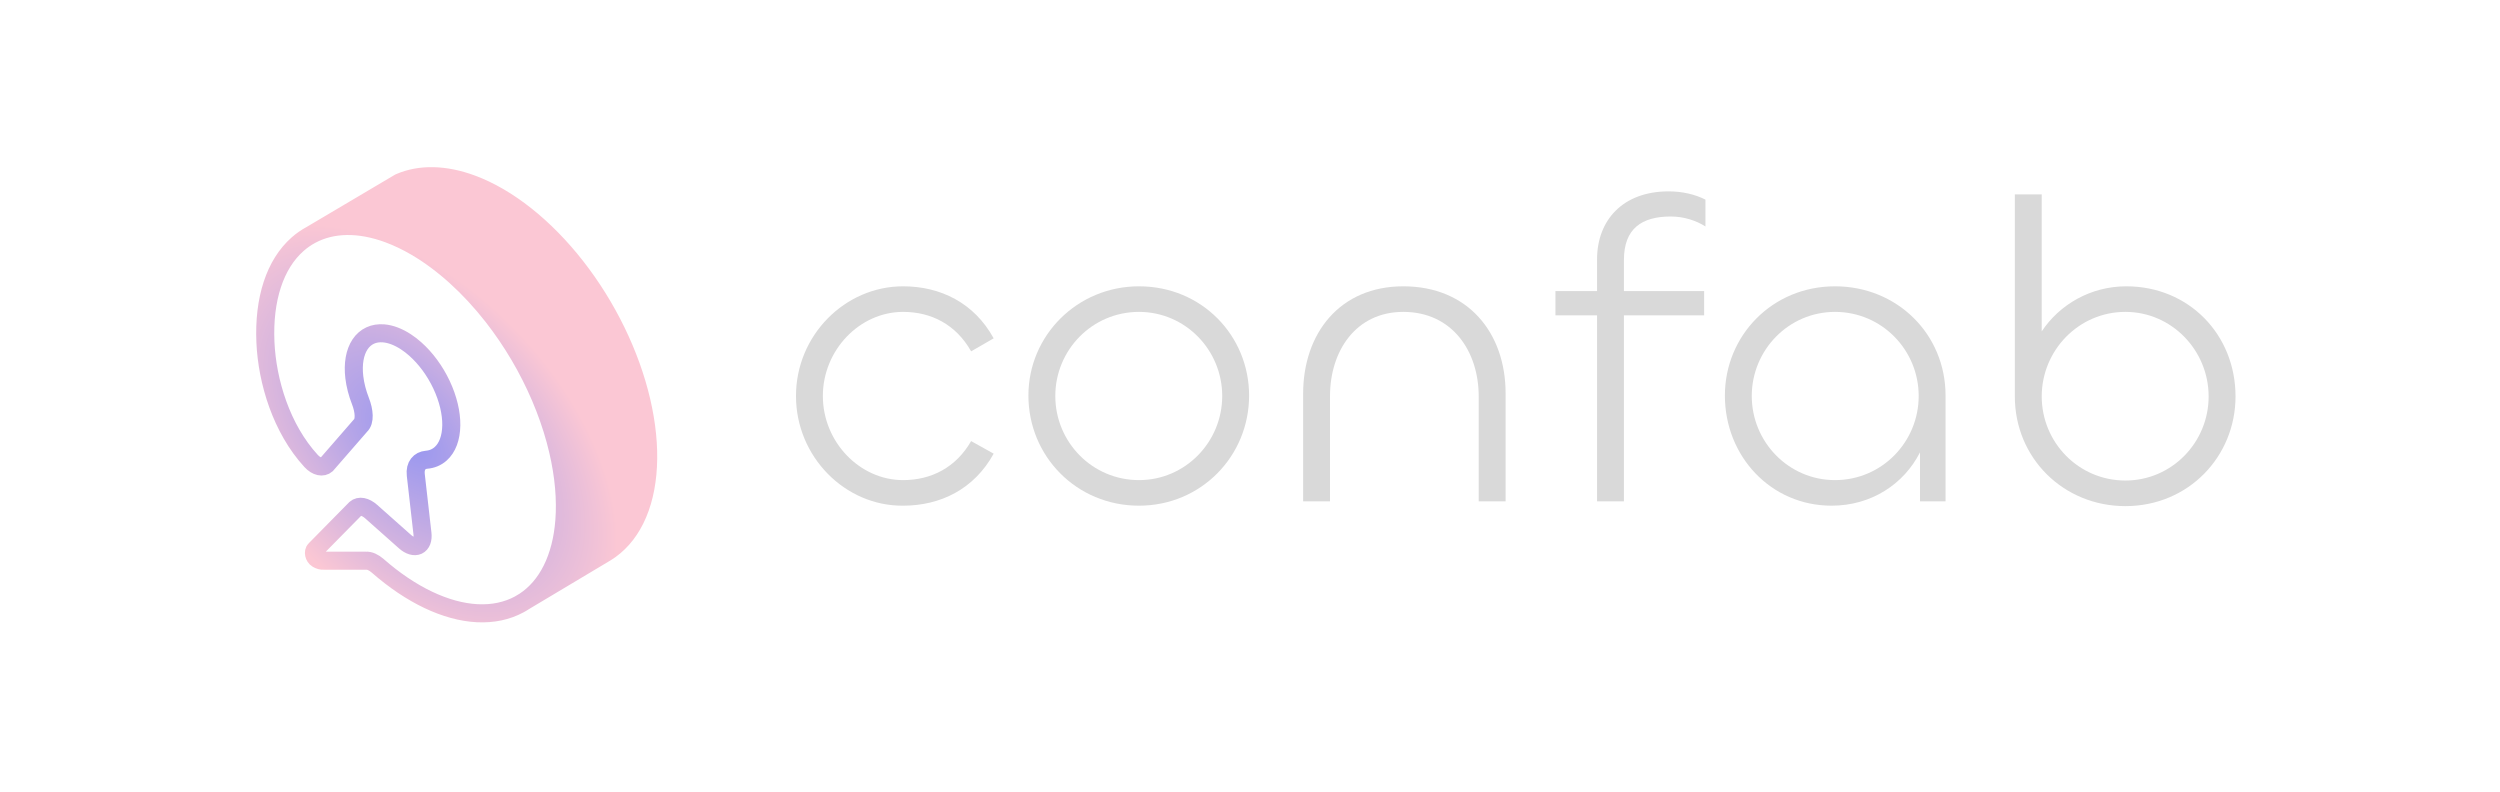 <svg width="183" height="58" viewBox="0 0 183 58" fill="none" xmlns="http://www.w3.org/2000/svg">
<path d="M66.104 37.016C68.834 37.016 71.309 35.81 72.737 33.208L71.087 32.288C69.976 34.223 68.167 35.144 66.104 35.144C62.931 35.144 60.233 32.351 60.233 28.987C60.233 25.623 62.931 22.83 66.104 22.83C68.167 22.83 69.976 23.751 71.087 25.718L72.737 24.766C71.309 22.164 68.834 20.958 66.104 20.958C61.852 20.958 58.266 24.544 58.266 28.987C58.266 33.43 61.852 37.048 66.104 37.016Z" fill="#D9D9D9"/>
<path d="M83.373 37.016C87.911 37.016 91.434 33.398 91.434 28.955C91.434 24.576 87.975 20.958 83.373 20.958C78.866 20.958 75.28 24.544 75.28 28.955C75.28 33.398 78.803 37.016 83.373 37.016ZM83.373 35.144C79.945 35.144 77.248 32.351 77.248 28.987C77.248 25.623 79.945 22.83 83.373 22.83C86.769 22.83 89.466 25.623 89.466 28.987C89.466 32.351 86.769 35.144 83.373 35.144Z" fill="#D9D9D9"/>
<path d="M102.72 22.83C106.306 22.83 108.242 25.718 108.242 29.019V36.699H110.21V28.797C110.21 24.354 107.449 20.958 102.72 20.958C98.087 20.958 95.389 24.385 95.389 28.828V36.699H97.357V28.987C97.357 25.718 99.229 22.83 102.72 22.83Z" fill="#D9D9D9"/>
<path d="M118.872 36.699V23.084H124.743V21.307H118.872V19.022C118.872 16.737 120.173 15.848 122.299 15.848C123.251 15.848 124.14 16.134 124.838 16.578V14.611C124.077 14.23 123.156 14.008 122.141 14.008C118.808 14.008 116.904 16.102 116.904 18.99V21.307H113.858V23.084H116.904V36.699H118.872Z" fill="#D9D9D9"/>
<path d="M134.069 37.016C136.988 37.016 139.369 35.429 140.543 33.113V36.699H142.415V28.955C142.415 24.449 138.861 20.958 134.323 20.958C129.721 20.958 126.262 24.576 126.262 28.955C126.262 33.398 129.626 37.016 134.069 37.016ZM134.323 35.144C130.927 35.144 128.229 32.351 128.229 28.987C128.229 25.623 130.927 22.83 134.323 22.83C137.75 22.83 140.448 25.623 140.448 28.987C140.448 32.351 137.75 35.144 134.323 35.144Z" fill="#D9D9D9"/>
<path d="M155.579 37.048C160.181 37.048 163.64 33.43 163.64 29.019C163.64 24.48 160.212 20.958 155.642 20.958C153.04 20.958 150.755 22.291 149.454 24.258V14.23H147.486V29.019C147.486 33.525 151.041 37.048 155.579 37.048ZM155.579 35.175C152.151 35.175 149.454 32.383 149.454 29.019C149.454 25.655 152.151 22.83 155.579 22.83C158.975 22.83 161.672 25.655 161.672 29.019C161.672 32.383 158.975 35.175 155.579 35.175Z" fill="#D9D9D9"/>
<path fill-rule="evenodd" clip-rule="evenodd" d="M42.165 19.517C39.88 16.595 37.168 14.446 34.539 13.472C32.559 12.739 30.729 12.71 29.237 13.363L22.77 17.19C24.324 16.356 26.296 16.322 28.443 17.117C29.112 17.365 29.787 17.689 30.458 18.082C32.425 19.235 34.366 20.985 36.07 23.163C36.772 24.062 37.42 25.015 38.003 26.002C39.175 27.988 40.086 30.115 40.66 32.228C40.729 32.482 40.793 32.735 40.852 32.988C41.281 34.823 41.433 36.566 41.311 38.125C41.207 39.463 40.902 40.666 40.399 41.678C39.9 42.682 39.221 43.467 38.398 44.009L38.003 44.245C38.138 44.172 38.27 44.094 38.398 44.009L44.364 40.446C45.245 39.902 45.969 39.089 46.495 38.032C47.584 35.841 47.745 32.751 46.948 29.342C46.151 25.933 44.45 22.44 42.165 19.517Z" fill="url(#paint0_angular_2124_32575)"/>
<path d="M38.003 44.245C37.114 44.724 36.079 44.945 34.937 44.888C32.649 44.772 30.077 43.545 27.651 41.421C27.36 41.166 27.049 41.023 26.788 41.044H23.689C23.549 41.057 23.389 41.013 23.227 40.917C22.971 40.767 22.908 40.378 23.066 40.236L26.024 37.233C26.295 36.988 26.748 37.074 27.173 37.452L29.653 39.654C29.816 39.798 29.988 39.898 30.152 39.947C30.316 39.995 30.468 39.989 30.594 39.931C30.72 39.871 30.816 39.761 30.874 39.609C30.931 39.456 30.948 39.267 30.924 39.058L30.435 34.762C30.357 34.072 30.726 33.694 31.214 33.654C31.611 33.622 31.964 33.477 32.252 33.222C32.748 32.785 33.023 32.049 33.035 31.132C33.041 30.68 32.982 30.198 32.865 29.704C32.743 29.193 32.559 28.67 32.316 28.156C31.839 27.144 31.164 26.226 30.398 25.547C30.17 25.344 29.938 25.166 29.705 25.015C29.156 24.657 28.602 24.446 28.088 24.402C27.357 24.34 26.748 24.622 26.358 25.204C25.969 25.786 25.82 26.634 25.936 27.615C26.003 28.182 26.157 28.775 26.385 29.36C26.668 30.086 26.73 30.847 26.383 31.158L23.9 34.012C23.629 34.255 23.172 34.178 22.77 33.74C20.602 31.381 19.557 27.933 19.429 25.055C19.289 21.889 20.127 19.335 21.787 17.874C22.091 17.606 22.42 17.378 22.77 17.19M38.003 44.245L38.398 44.009M38.003 44.245C38.138 44.172 38.27 44.094 38.398 44.009M22.77 17.19C24.324 16.356 26.296 16.322 28.443 17.117C29.112 17.365 29.787 17.689 30.458 18.082C32.425 19.235 34.366 20.985 36.07 23.163C36.772 24.062 37.42 25.015 38.003 26.002C39.175 27.988 40.086 30.115 40.66 32.228C40.729 32.482 40.793 32.735 40.852 32.988C41.281 34.823 41.433 36.566 41.311 38.125C41.207 39.463 40.902 40.666 40.399 41.678C39.9 42.682 39.221 43.467 38.398 44.009M22.77 17.19L29.237 13.363C30.729 12.71 32.559 12.739 34.539 13.472C37.168 14.446 39.88 16.595 42.165 19.517C44.45 22.44 46.151 25.933 46.948 29.342C47.745 32.751 47.584 35.841 46.495 38.032C45.969 39.089 45.245 39.902 44.364 40.446L38.398 44.009" stroke="url(#paint1_angular_2124_32575)" stroke-width="1.322" stroke-linecap="round" stroke-linejoin="round"/>
<defs>
<radialGradient id="paint0_angular_2124_32575" cx="0" cy="0" r="1" gradientUnits="userSpaceOnUse" gradientTransform="translate(29.993 32.178) rotate(136.947) scale(11.216 18.771)">
<stop stop-color="#9796F0"/>
<stop offset="1" stop-color="#FBC7D4"/>
</radialGradient>
<radialGradient id="paint1_angular_2124_32575" cx="0" cy="0" r="1" gradientUnits="userSpaceOnUse" gradientTransform="translate(29.993 32.178) rotate(136.947) scale(11.216 18.771)">
<stop stop-color="#9796F0"/>
<stop offset="1" stop-color="#FBC7D4"/>
</radialGradient>
</defs>
</svg>
